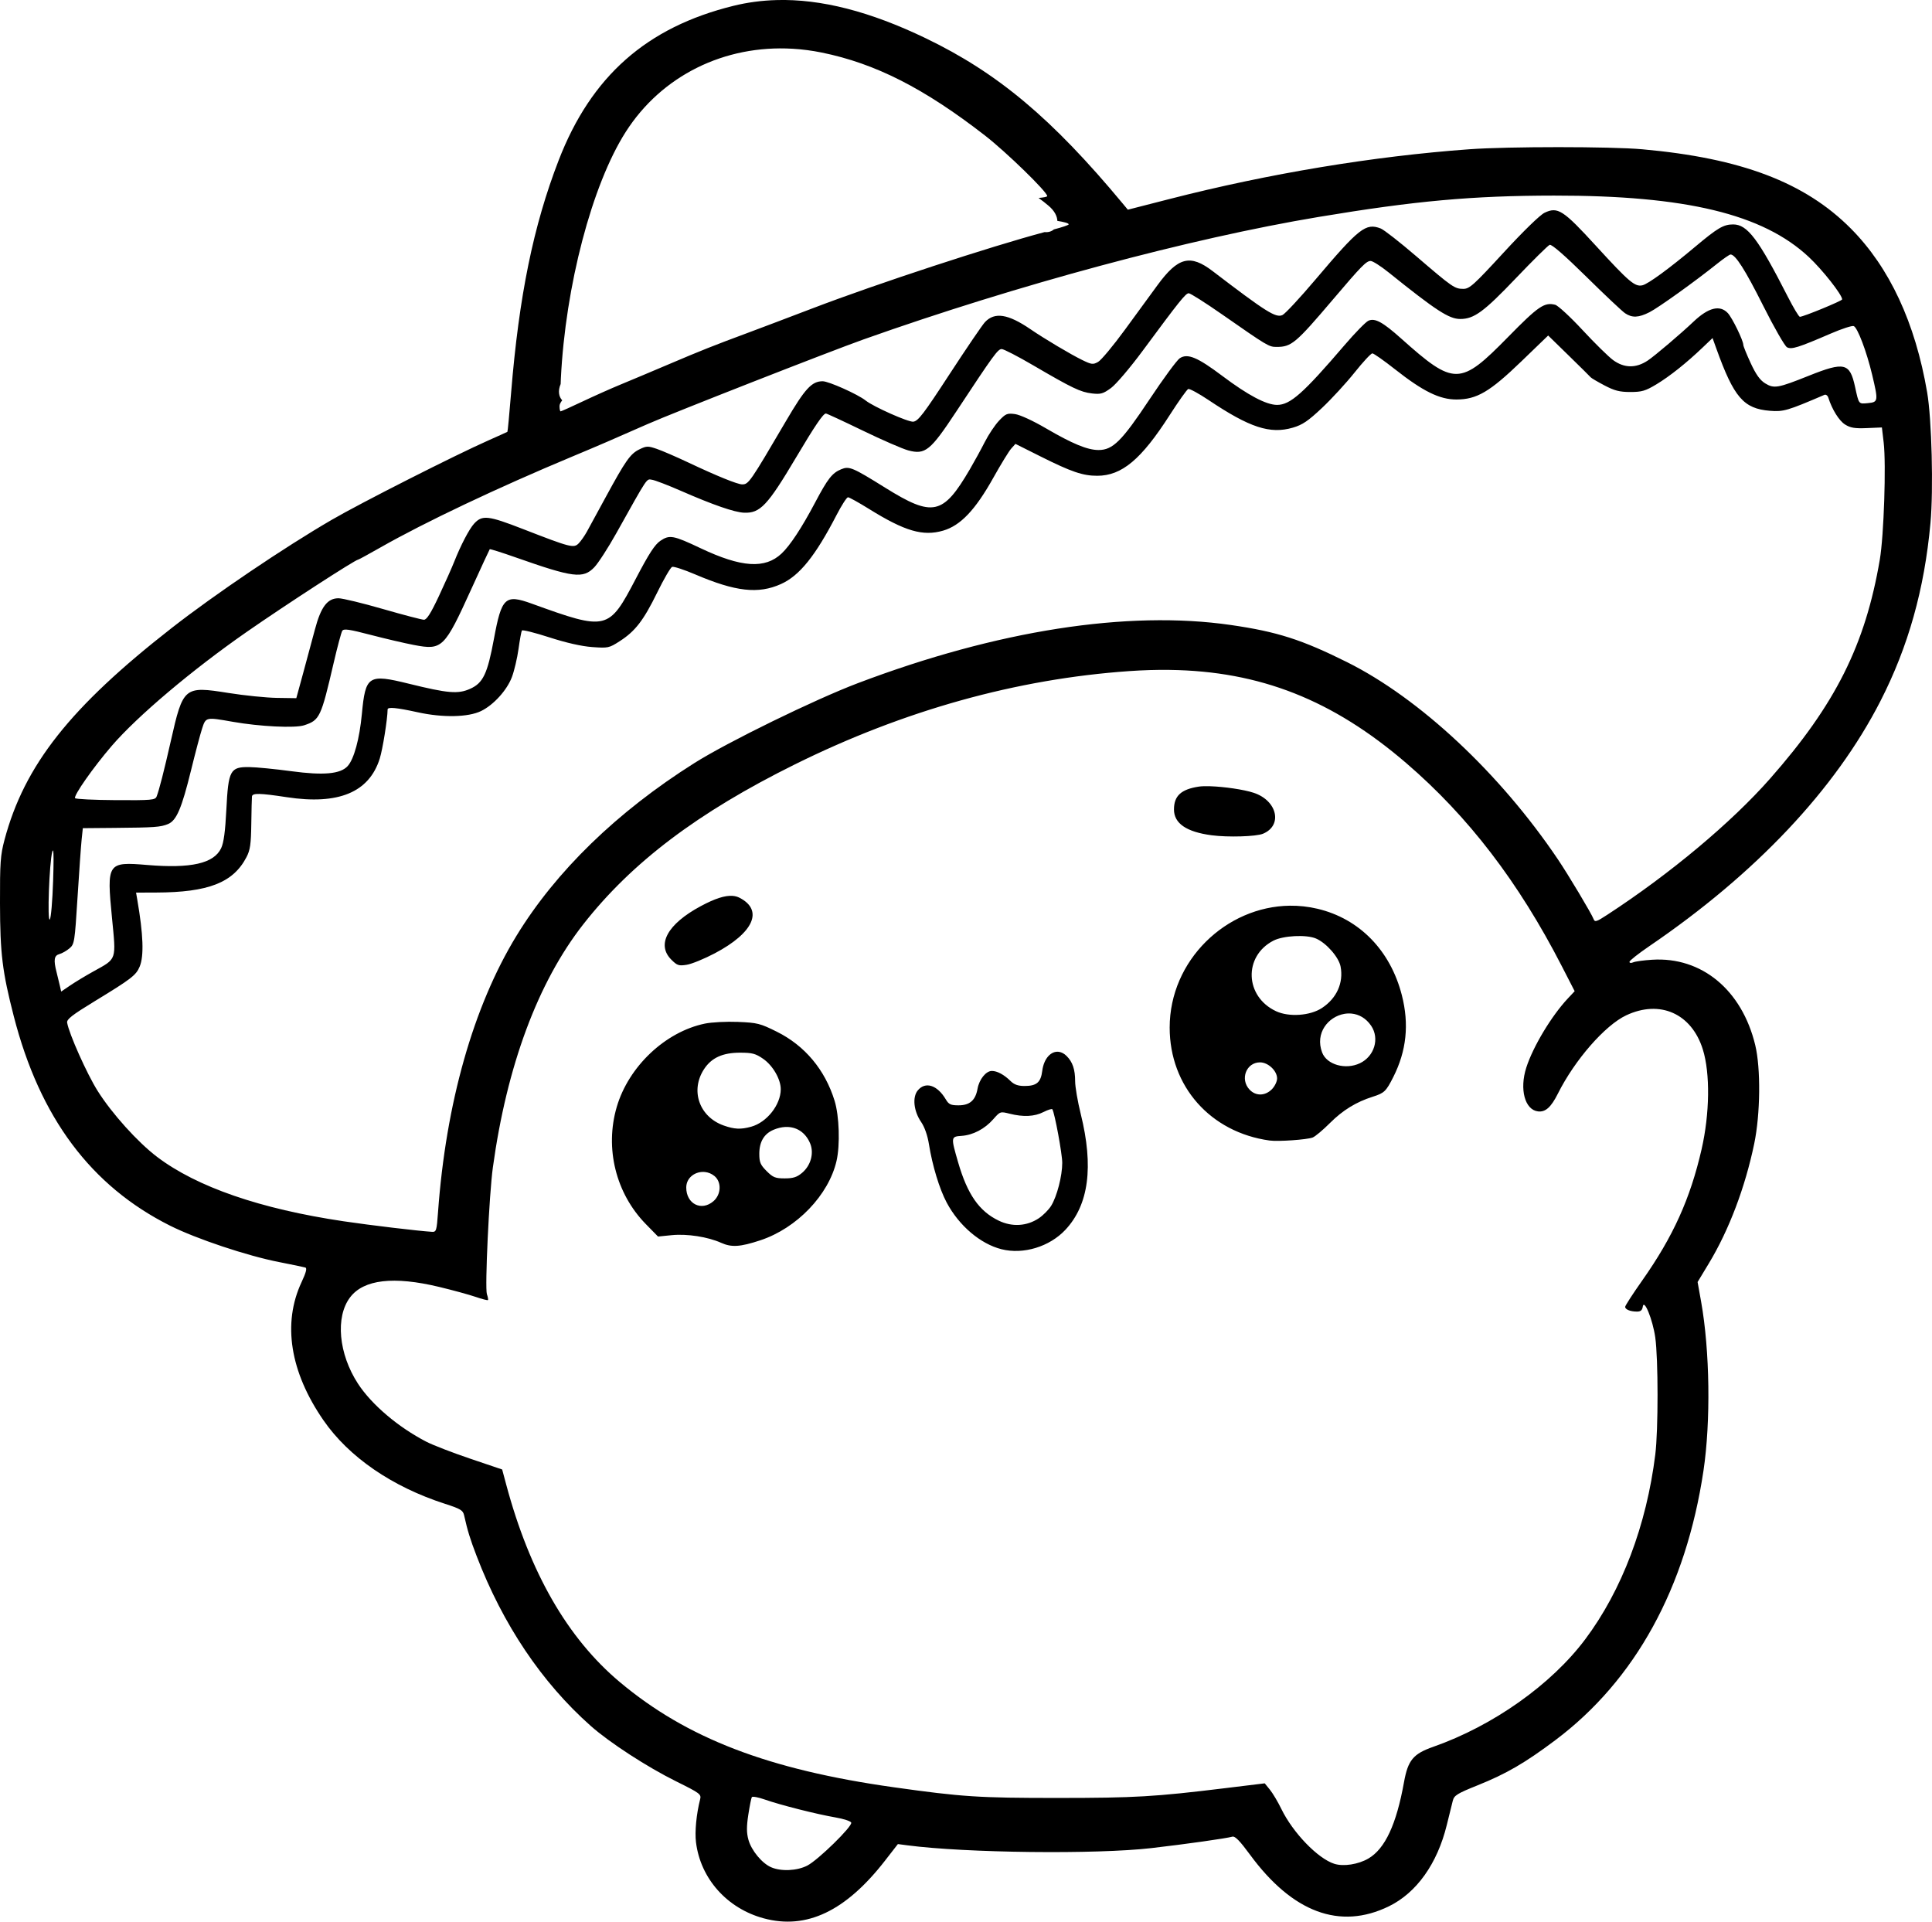 <?xml version="1.0" encoding="UTF-8" standalone="no"?>
<!-- Created with Inkscape (http://www.inkscape.org/) -->

<svg
   width="237.922mm"
   height="236.641mm"
   viewBox="0 0 237.922 236.641"
   version="1.1"
   id="svg1"
   xml:space="preserve"
   xmlns="http://www.w3.org/2000/svg"
   xmlns:svg="http://www.w3.org/2000/svg"><defs
     id="defs1" /><g
     id="layer1"
     transform="translate(-153.683,92.61)"><path
       id="path23"
       style="fill:#000000"
       d="m 249.319,-92.601 c -1.828,0.049 -3.597,0.286 -5.317,0.71 -10.688,2.632 -17.52,8.672 -21.522,19.025 -3.114,8.058 -4.881,16.699 -5.856,28.638 -0.213,2.606 -0.417,4.763 -0.454,4.792 -0.037,0.029 -1.08,0.501 -2.317,1.049 -4.145,1.834 -15.706,7.694 -19.315,9.79 -5.824,3.382 -14.384,9.166 -19.688,13.304 -12.523,9.77 -18.157,16.904 -20.61,26.098 -0.504,1.889 -0.569,2.81 -0.557,7.829 0.015,6.211 0.283,8.398 1.7,13.914 3.203,12.462 9.492,20.889 19.24,25.776 3.242,1.626 9.505,3.717 13.433,4.484 1.601,0.313 3.056,0.617 3.233,0.675 0.225,0.074 0.082,0.619 -0.471,1.801 -2.37,5.065 -1.42,11.051 2.702,17.012 3.131,4.529 8.451,8.183 14.976,10.285 1.902,0.613 2.203,0.794 2.341,1.411 0.432,1.923 0.734,2.905 1.545,5.021 3.23,8.433 8.019,15.564 14.039,20.905 2.32,2.058 6.958,5.071 10.529,6.838 2.938,1.455 3.111,1.584 2.953,2.207 -0.462,1.821 -0.67,3.985 -0.51,5.287 0.551,4.481 3.829,8.158 8.355,9.376 5.259,1.414 10.089,-0.886 14.925,-7.11 l 1.583,-2.038 1.155,0.152 c 7.191,0.947 23.27,1.13 30.066,0.344 4.255,-0.492 9.243,-1.197 9.972,-1.409 0.324,-0.094 0.919,0.514 2.165,2.212 5.232,7.128 11.073,9.304 17.099,6.369 3.414,-1.663 5.968,-5.244 7.137,-10.008 0.303,-1.237 0.637,-2.585 0.742,-2.997 0.167,-0.657 0.537,-0.887 3.046,-1.895 3.557,-1.429 5.853,-2.763 9.606,-5.583 9.822,-7.381 16.066,-18.752 18.221,-33.181 0.903,-6.052 0.781,-14.782 -0.291,-20.787 l -0.435,-2.432 1.385,-2.293 c 2.476,-4.098 4.466,-9.348 5.587,-14.736 0.76,-3.656 0.819,-9.268 0.127,-12.139 -1.637,-6.794 -6.591,-10.9 -12.691,-10.52 -1.031,0.064 -2.082,0.208 -2.337,0.319 -0.267,0.117 -0.463,0.091 -0.463,-0.061 0,-0.145 1.101,-1.014 2.447,-1.931 13.116,-8.933 22.898,-19.306 28.462,-30.183 3.426,-6.696 5.416,-13.778 6.159,-21.919 0.378,-4.146 0.16,-12.777 -0.408,-16.096 -1.467,-8.579 -4.631,-15.373 -9.393,-20.168 -5.647,-5.685 -13.51,-8.675 -25.681,-9.764 -3.902,-0.349 -16.499,-0.351 -21.299,-0.003 -11.814,0.856 -24.691,2.991 -36.905,6.122 l -5.155,1.321 -0.622,-0.748 c -8.714,-10.487 -15.417,-16.11 -24.298,-20.38 -6.839,-3.289 -12.854,-4.835 -18.337,-4.688 z m 1.952,5.991 c 1.194,0.07 2.401,0.226 3.613,0.473 6.596,1.344 12.596,4.393 20.088,10.208 2.615,2.029 7.673,6.948 7.673,7.462 0,0.105 -0.495,0.188 -1.065,0.233 0.423,0.296 0.824,0.621 1.22,0.952 0.752,0.631 1.075,1.303 1.094,1.872 0.761,0.123 1.398,0.275 1.398,0.427 0,0.09 -0.841,0.369 -1.827,0.625 -0.279,0.246 -0.676,0.375 -1.141,0.329 -6.631,1.766 -20.524,6.314 -28.517,9.366 -3.129,1.195 -6.76,2.569 -8.07,3.055 -4.166,1.545 -5.73,2.167 -9.657,3.839 -2.11,0.898 -4.789,2.025 -5.953,2.504 -1.164,0.479 -3.276,1.42 -4.692,2.091 -1.416,0.671 -2.637,1.219 -2.712,1.219 -0.075,0 -0.136,-0.29 -0.136,-0.644 0,-0.206 0.115,-0.438 0.331,-0.716 -0.406,-0.428 -0.561,-1.138 -0.191,-2.006 0.01,-0.222 0.011,-0.368 0.025,-0.66 0.559,-11.406 3.832,-23.865 7.978,-30.369 4.439,-6.964 12.181,-10.746 20.542,-10.259 z m 93.816,18.086 c 16.188,-0.015 25.682,2.274 31.333,7.551 1.695,1.582 4.121,4.663 4.121,5.232 0,0.177 -4.778,2.143 -5.207,2.143 -0.123,0 -0.789,-1.108 -1.479,-2.461 -3.638,-7.136 -4.984,-8.916 -6.738,-8.915 -1.185,0.001 -1.903,0.424 -4.677,2.751 -3.221,2.702 -5.778,4.572 -6.483,4.741 -0.928,0.223 -1.641,-0.381 -5.726,-4.844 -4.052,-4.428 -4.714,-4.856 -6.333,-4.087 -0.561,0.266 -2.614,2.263 -5.052,4.912 -3.681,4.001 -4.196,4.463 -4.959,4.463 -1.064,0 -1.338,-0.19 -5.814,-4.032 -2.009,-1.725 -3.972,-3.258 -4.363,-3.406 -1.844,-0.701 -2.639,-0.076 -8.069,6.337 -1.89,2.232 -3.703,4.18 -4.03,4.328 -0.815,0.371 -2.012,-0.382 -8.588,-5.409 -2.77,-2.117 -4.268,-1.734 -6.812,1.746 -0.761,1.041 -2.558,3.5 -3.993,5.464 -1.435,1.965 -2.92,3.747 -3.299,3.962 -0.63,0.357 -0.797,0.338 -1.958,-0.226 -1.411,-0.686 -4.634,-2.603 -6.375,-3.793 -2.764,-1.889 -4.414,-2.146 -5.608,-0.875 -0.324,0.345 -2.284,3.226 -4.355,6.402 -3.196,4.903 -3.871,5.787 -4.47,5.858 -0.606,0.072 -4.905,-1.839 -5.868,-2.608 -0.952,-0.76 -4.548,-2.371 -5.293,-2.371 -1.34,0 -2.167,0.894 -4.497,4.867 -4.456,7.596 -4.62,7.833 -5.416,7.833 -0.572,0 -3.129,-1.038 -6.588,-2.673 -1.511,-0.714 -3.281,-1.48 -3.933,-1.701 -1.091,-0.371 -1.263,-0.365 -2.145,0.067 -1.109,0.544 -1.685,1.364 -4.147,5.894 -0.988,1.819 -2.026,3.724 -2.307,4.233 -0.28,0.509 -0.732,1.155 -1.004,1.435 -0.608,0.627 -0.987,0.53 -6.827,-1.74 -4.356,-1.694 -5.058,-1.771 -6.065,-0.673 -0.595,0.649 -1.65,2.669 -2.44,4.672 -0.287,0.727 -1.137,2.635 -1.889,4.239 -0.992,2.116 -1.498,2.916 -1.841,2.916 -0.26,0 -2.535,-0.595 -5.054,-1.322 -2.519,-0.727 -4.98,-1.323 -5.467,-1.323 -1.371,-7.04e-4 -2.171,1.06 -2.912,3.861 -0.343,1.296 -0.998,3.725 -1.455,5.399 l -0.832,3.043 -2.381,-0.035 c -1.31,-0.019 -3.998,-0.292 -5.974,-0.606 -5.469,-0.869 -5.586,-0.771 -7.103,5.933 -0.833,3.681 -1.442,6.06 -1.747,6.822 -0.172,0.431 -0.614,0.47 -5.049,0.442 -2.673,-0.017 -4.919,-0.126 -4.991,-0.243 -0.196,-0.318 2.232,-3.78 4.505,-6.425 3.157,-3.673 9.922,-9.386 16.656,-14.065 4.864,-3.379 13.362,-8.889 13.71,-8.889 0.062,0 1.288,-0.67 2.726,-1.488 5.452,-3.105 14.458,-7.373 23.648,-11.208 3.105,-1.295 5.142,-2.174 9.26,-3.993 3.047,-1.346 22.494,-8.968 26.591,-10.423 18.951,-6.728 40.179,-12.439 56.084,-15.09 11.856,-1.976 18.905,-2.614 28.98,-2.623 z m -0.564,6.062 c 0.243,-0.093 1.863,1.317 4.507,3.923 2.27,2.238 4.421,4.265 4.781,4.505 0.873,0.582 1.655,0.55 2.994,-0.124 1.096,-0.552 5.579,-3.764 8.348,-5.981 0.777,-0.622 1.516,-1.132 1.643,-1.132 0.602,0 1.789,1.862 4.018,6.306 1.338,2.668 2.659,4.971 2.934,5.118 0.561,0.3 1.373,0.046 5.403,-1.693 1.346,-0.581 2.612,-0.993 2.813,-0.915 0.473,0.181 1.59,3.132 2.272,6.002 0.77,3.239 0.751,3.364 -0.521,3.485 -1.163,0.111 -1.109,0.181 -1.592,-2.03 -0.64,-2.931 -1.312,-3.09 -5.675,-1.346 -3.83,1.532 -4.295,1.613 -5.388,0.943 -0.636,-0.391 -1.133,-1.086 -1.786,-2.499 -0.498,-1.077 -0.905,-2.082 -0.905,-2.232 0,-0.543 -1.362,-3.34 -1.912,-3.925 -0.974,-1.037 -2.388,-0.684 -4.217,1.053 -1.575,1.496 -4.781,4.219 -5.64,4.791 -1.449,0.965 -2.896,0.947 -4.264,-0.052 -0.568,-0.414 -2.264,-2.081 -3.77,-3.705 -1.506,-1.624 -3.024,-3.024 -3.373,-3.112 -1.329,-0.333 -2.072,0.176 -5.795,3.971 -5.912,6.027 -6.616,6.037 -13.175,0.179 -2.272,-2.029 -3.227,-2.547 -4.028,-2.182 -0.326,0.149 -1.646,1.5 -2.933,3.002 -5.091,5.945 -6.689,7.362 -8.305,7.362 -1.337,0 -3.583,-1.187 -6.749,-3.568 -3.065,-2.304 -4.278,-2.809 -5.239,-2.179 -0.348,0.228 -2.027,2.511 -3.73,5.074 -3.415,5.138 -4.515,6.23 -6.275,6.23 -1.359,0 -3.22,-0.769 -6.497,-2.684 -1.6,-0.935 -3.177,-1.659 -3.796,-1.742 -0.958,-0.128 -1.144,-0.05 -1.966,0.821 -0.499,0.53 -1.286,1.706 -1.747,2.615 -0.461,0.909 -1.291,2.425 -1.845,3.371 -3.305,5.646 -4.553,5.916 -10.428,2.256 -4.025,-2.508 -4.427,-2.676 -5.415,-2.267 -1.111,0.46 -1.649,1.148 -3.216,4.112 -1.64,3.101 -3.07,5.275 -4.125,6.267 -2.035,1.915 -4.947,1.724 -9.965,-0.653 -3.363,-1.593 -3.826,-1.679 -4.952,-0.921 -0.692,0.466 -1.409,1.572 -3.03,4.672 -3.336,6.379 -3.539,6.428 -12.805,3.074 -3.288,-1.19 -3.72,-0.79 -4.667,4.327 -0.802,4.335 -1.338,5.454 -2.955,6.169 -1.475,0.653 -2.708,0.548 -7.509,-0.635 -5.011,-1.235 -5.354,-1.015 -5.801,3.726 -0.288,3.058 -0.967,5.549 -1.746,6.41 -0.887,0.98 -2.968,1.171 -6.938,0.635 -1.992,-0.269 -4.323,-0.498 -5.18,-0.508 -2.355,-0.029 -2.58,0.387 -2.824,5.227 -0.137,2.715 -0.322,4.086 -0.642,4.761 -0.892,1.88 -3.712,2.52 -9.105,2.067 -4.899,-0.412 -4.998,-0.263 -4.341,6.474 0.521,5.346 0.635,5.016 -2.275,6.63 -0.96,0.532 -2.247,1.309 -2.862,1.727 l -1.118,0.76 -0.165,-0.736 c -0.091,-0.405 -0.272,-1.152 -0.403,-1.661 -0.386,-1.507 -0.301,-2.042 0.355,-2.222 0.327,-0.09 0.882,-0.405 1.232,-0.701 0.614,-0.517 0.651,-0.75 0.997,-6.282 0.198,-3.159 0.426,-6.369 0.506,-7.133 l 0.146,-1.389 3.883,-0.033 c 4.973,-0.042 5.689,-0.094 6.617,-0.478 1.035,-0.429 1.677,-1.933 2.83,-6.633 0.517,-2.11 1.124,-4.402 1.348,-5.093 0.472,-1.456 0.448,-1.451 3.804,-0.86 3.328,0.586 7.653,0.796 8.771,0.427 1.923,-0.635 2.076,-0.959 3.642,-7.703 0.456,-1.965 0.93,-3.732 1.052,-3.928 0.181,-0.29 0.834,-0.197 3.499,0.498 1.802,0.47 4.202,1.03 5.334,1.245 3.489,0.663 3.74,0.419 7.086,-6.943 1.191,-2.619 2.2,-4.802 2.244,-4.851 0.044,-0.049 1.488,0.407 3.21,1.013 7.084,2.494 8.287,2.645 9.666,1.211 0.48,-0.499 1.693,-2.374 2.696,-4.167 3.992,-7.136 3.706,-6.707 4.41,-6.61 0.355,0.049 1.956,0.662 3.556,1.362 3.971,1.737 6.603,2.648 7.784,2.694 1.982,0.078 2.885,-0.881 6.395,-6.791 2.321,-3.909 3.349,-5.424 3.679,-5.424 0.11,0 2.15,0.945 4.533,2.1 2.383,1.155 4.905,2.253 5.606,2.441 2.098,0.561 2.726,0.052 5.93,-4.805 4.609,-6.987 5.108,-7.673 5.584,-7.673 0.251,0 2.001,0.904 3.889,2.009 4.798,2.807 5.813,3.293 7.224,3.456 1.081,0.125 1.375,0.041 2.345,-0.667 0.618,-0.451 2.346,-2.483 3.903,-4.589 4.529,-6.127 5.288,-7.075 5.669,-7.081 0.199,-0.003 2.045,1.167 4.101,2.6 5.634,3.927 5.77,4.008 6.724,4.008 1.826,0 2.351,-0.441 6.92,-5.821 3.522,-4.147 4.124,-4.763 4.658,-4.763 0.253,0 1.247,0.633 2.209,1.406 5.855,4.705 7.444,5.738 8.823,5.738 1.703,0 2.898,-0.874 6.846,-5.012 2.084,-2.184 3.96,-4.037 4.169,-4.118 z m -0.186,11.168 2.548,2.487 c 1.401,1.367 2.613,2.567 2.694,2.666 0.081,0.099 0.841,0.545 1.69,0.992 1.242,0.653 1.865,0.812 3.186,0.812 1.411,0 1.861,-0.132 3.199,-0.937 1.648,-0.992 3.707,-2.631 5.712,-4.546 l 1.215,-1.161 0.457,1.272 c 2.168,6.037 3.361,7.425 6.605,7.686 1.669,0.134 2.157,-0.009 6.712,-1.962 0.181,-0.077 0.399,0.08 0.484,0.349 0.464,1.461 1.327,2.844 2.061,3.303 0.662,0.415 1.205,0.504 2.683,0.441 l 1.852,-0.079 0.219,1.852 c 0.316,2.671 0.026,11.479 -0.475,14.42 -1.79,10.507 -5.467,17.844 -13.525,26.987 -4.762,5.404 -12.302,11.709 -20.025,16.745 -1.363,0.889 -1.546,0.945 -1.703,0.526 -0.243,-0.652 -3.098,-5.428 -4.393,-7.349 -7.131,-10.581 -17.023,-19.83 -25.979,-24.288 -5.576,-2.776 -8.593,-3.74 -14.287,-4.565 -12.725,-1.843 -28.792,0.662 -45.943,7.162 -5.326,2.019 -16.018,7.245 -20.136,9.843 -9.519,6.005 -17.047,13.316 -21.909,21.278 -5.301,8.681 -8.682,20.595 -9.654,34.028 -0.165,2.285 -0.215,2.445 -0.744,2.415 -1.571,-0.091 -7.608,-0.81 -10.886,-1.298 -10.266,-1.526 -18.063,-4.218 -22.963,-7.927 -2.385,-1.805 -5.583,-5.355 -7.33,-8.136 -1.321,-2.102 -3.522,-7.03 -3.751,-8.395 -0.07,-0.416 0.61,-0.945 3.399,-2.646 4.525,-2.758 5.087,-3.191 5.534,-4.259 0.543,-1.299 0.448,-3.944 -0.297,-8.251 l -0.148,-0.86 2.459,-0.008 c 6.448,-0.021 9.499,-1.214 11.136,-4.354 0.458,-0.879 0.561,-1.586 0.595,-4.105 0.023,-1.673 0.06,-3.192 0.082,-3.373 0.052,-0.436 0.967,-0.417 4.292,0.09 6.359,0.971 10.134,-0.596 11.443,-4.75 0.364,-1.156 0.958,-4.863 0.97,-6.056 0.003,-0.329 1.087,-0.227 3.719,0.351 3.085,0.678 6.209,0.616 7.793,-0.155 1.541,-0.75 3.194,-2.574 3.8,-4.195 0.289,-0.772 0.654,-2.329 0.811,-3.459 0.157,-1.131 0.344,-2.148 0.414,-2.262 0.07,-0.114 1.588,0.265 3.372,0.841 2.084,0.674 3.972,1.101 5.28,1.197 1.963,0.143 2.085,0.118 3.38,-0.714 1.923,-1.234 2.941,-2.553 4.628,-5.994 0.817,-1.667 1.644,-3.092 1.839,-3.166 0.194,-0.075 1.47,0.342 2.834,0.924 4.982,2.128 7.775,2.444 10.561,1.194 2.287,-1.026 4.243,-3.452 6.857,-8.507 0.621,-1.201 1.254,-2.183 1.407,-2.183 0.153,0 1.327,0.652 2.609,1.449 4.397,2.733 6.62,3.382 9.107,2.659 2.138,-0.622 3.964,-2.543 6.177,-6.502 0.932,-1.667 1.926,-3.29 2.211,-3.606 l 0.517,-0.576 3.081,1.543 c 3.799,1.903 5.221,2.388 6.992,2.385 3.032,-0.006 5.422,-2.009 8.932,-7.486 1.085,-1.692 2.107,-3.131 2.271,-3.197 0.164,-0.066 1.29,0.543 2.502,1.355 5.082,3.403 7.573,4.22 10.381,3.403 1.184,-0.344 1.87,-0.809 3.594,-2.43 1.172,-1.103 2.978,-3.066 4.013,-4.364 1.035,-1.298 2.019,-2.357 2.188,-2.355 0.169,0.003 1.427,0.887 2.794,1.965 3.438,2.71 5.491,3.72 7.554,3.716 2.516,-0.005 4.103,-0.936 8.006,-4.7 z m -46.632,41.179 c 11.162,0.145 20.128,3.719 29.148,11.472 7.657,6.581 13.836,14.646 19.16,25.005 l 1.587,3.089 -0.823,0.875 c -2.026,2.157 -4.301,5.939 -5.135,8.534 -0.856,2.667 -0.178,5.201 1.443,5.393 0.921,0.109 1.606,-0.505 2.456,-2.203 2.069,-4.132 5.795,-8.401 8.405,-9.628 4.161,-1.956 8.056,-0.221 9.438,4.204 0.915,2.93 0.851,7.9 -0.157,12.303 -1.392,6.075 -3.51,10.755 -7.304,16.14 -1.158,1.643 -2.105,3.106 -2.105,3.251 0,0.328 0.641,0.585 1.459,0.585 0.443,0 0.646,-0.171 0.707,-0.595 0.152,-1.058 1.227,1.575 1.539,3.77 0.374,2.628 0.378,11.425 0.005,14.42 -1.083,8.725 -4.122,16.744 -8.624,22.754 -4.188,5.592 -11.354,10.662 -18.725,13.249 -2.466,0.865 -3.109,1.643 -3.596,4.346 -0.937,5.209 -2.333,8.206 -4.384,9.407 -1.242,0.728 -3.067,1.012 -4.198,0.653 -2.027,-0.643 -5.099,-3.825 -6.522,-6.753 -0.424,-0.873 -1.059,-1.941 -1.41,-2.372 l -0.638,-0.785 -4.861,0.593 c -8.712,1.064 -11.082,1.202 -20.603,1.206 -9.751,0.004 -11.786,-0.129 -20.233,-1.317 -15.438,-2.172 -25.483,-6.031 -33.742,-12.966 -6.427,-5.396 -11.073,-13.481 -13.973,-24.312 l -0.496,-1.852 -3.944,-1.335 c -2.169,-0.734 -4.599,-1.673 -5.4,-2.087 -3.456,-1.787 -6.726,-4.562 -8.405,-7.133 -2.399,-3.674 -2.816,-8.232 -0.975,-10.65 1.674,-2.197 5.357,-2.627 10.967,-1.278 1.673,0.402 3.687,0.953 4.475,1.223 0.788,0.271 1.476,0.448 1.529,0.395 0.053,-0.053 -0.005,-0.381 -0.128,-0.728 -0.264,-0.742 0.278,-12.277 0.732,-15.581 1.723,-12.543 5.546,-22.827 11.142,-29.97 5.966,-7.616 14.096,-13.762 26.021,-19.671 13.458,-6.668 27.347,-10.544 41.242,-11.506 1.691,-0.117 3.33,-0.166 4.925,-0.146 z m 5.007,14.326 c -0.57,-0.019 -1.06,-0.006 -1.401,0.046 -2.18,0.333 -3.055,1.139 -3.055,2.815 0,1.714 1.531,2.765 4.63,3.176 2.022,0.268 5.49,0.164 6.337,-0.19 2.447,-1.022 1.755,-4.075 -1.141,-5.037 -1.239,-0.411 -3.661,-0.753 -5.37,-0.81 z M 160.221,12.147 c 0.077,0.199 0.078,1.415 0.003,3.709 -0.08,2.474 -0.264,4.617 -0.409,4.763 -0.329,0.33 -0.062,-6.982 0.304,-8.334 0.042,-0.157 0.076,-0.202 0.102,-0.137 z m 83.691,5.566 c -0.946,-0.075 -2.198,0.334 -3.935,1.266 -4.092,2.196 -5.483,4.726 -3.623,6.587 0.724,0.724 0.917,0.788 1.91,0.629 0.607,-0.097 2.157,-0.732 3.443,-1.41 4.787,-2.524 6.027,-5.3 3.054,-6.837 -0.254,-0.131 -0.535,-0.21 -0.85,-0.235 z m 68.616,1.21 c -7.841,0.09 -14.802,6.723 -14.802,15.009 0,7.231 5.016,12.901 12.303,13.907 1.056,0.146 4.597,-0.101 5.303,-0.369 0.308,-0.117 1.272,-0.925 2.141,-1.794 1.568,-1.568 3.221,-2.583 5.256,-3.228 1.43,-0.453 1.641,-0.655 2.538,-2.431 1.626,-3.22 1.967,-6.491 1.051,-10.074 -1.41,-5.513 -5.232,-9.427 -10.393,-10.644 -1.138,-0.268 -2.277,-0.389 -3.397,-0.376 z m 0.602,3.747 c 1.011,-0.051 2.018,0.039 2.61,0.292 1.278,0.546 2.818,2.303 3.035,3.462 0.375,2 -0.475,3.891 -2.29,5.092 -1.455,0.963 -4.064,1.146 -5.664,0.398 -3.845,-1.798 -4.03,-6.769 -0.322,-8.686 0.606,-0.313 1.621,-0.506 2.631,-0.558 z m 6.996,9.537 c 0.893,0.087 1.77,0.551 2.417,1.509 1.055,1.564 0.392,3.761 -1.391,4.607 -1.768,0.839 -4.077,0.185 -4.648,-1.317 -0.917,-2.413 0.773,-4.426 2.731,-4.764 0.294,-0.051 0.593,-0.064 0.891,-0.035 z m -75.563,1.025 c -1.412,-0.057 -3.246,0.038 -4.075,0.21 -4.875,1.012 -9.39,5.278 -10.851,10.253 -1.496,5.094 -0.118,10.656 3.574,14.43 l 1.506,1.539 1.672,-0.168 c 1.908,-0.192 4.46,0.202 6.107,0.944 1.28,0.576 2.342,0.506 4.826,-0.315 4.482,-1.483 8.41,-5.575 9.377,-9.769 0.454,-1.968 0.339,-5.548 -0.239,-7.416 -1.18,-3.819 -3.663,-6.785 -7.117,-8.502 -2.051,-1.02 -2.4,-1.108 -4.78,-1.204 z m 39.537,3.687 c -0.951,-0.141 -1.868,0.78 -2.065,2.344 -0.179,1.421 -0.696,1.861 -2.183,1.861 -0.804,0 -1.276,-0.169 -1.735,-0.622 -0.784,-0.773 -1.633,-1.23 -2.288,-1.23 -0.726,0 -1.558,1.036 -1.765,2.198 -0.254,1.422 -0.96,2.036 -2.342,2.036 -0.959,0 -1.2,-0.113 -1.567,-0.735 -1.049,-1.776 -2.528,-2.241 -3.462,-1.087 -0.674,0.833 -0.484,2.555 0.429,3.879 0.418,0.607 0.786,1.648 0.954,2.706 0.425,2.665 1.297,5.535 2.192,7.215 1.518,2.849 4.153,5.09 6.75,5.742 2.695,0.677 5.915,-0.304 7.874,-2.399 2.874,-3.072 3.493,-7.767 1.882,-14.262 -0.379,-1.528 -0.689,-3.336 -0.689,-4.018 -4.1e-4,-1.463 -0.307,-2.374 -1.049,-3.115 -0.299,-0.299 -0.619,-0.464 -0.936,-0.512 z m -39.268,0.104 c 1.486,0 1.903,0.111 2.835,0.757 1.197,0.83 2.173,2.525 2.164,3.758 -0.014,1.917 -1.715,4.067 -3.641,4.601 -1.279,0.355 -2.064,0.32 -3.389,-0.15 -3.018,-1.071 -4.143,-4.33 -2.403,-6.96 0.919,-1.388 2.285,-2.007 4.434,-2.007 z m 64.018,1.191 c 1.004,0 2.105,1.038 2.105,1.984 0,0.377 -0.292,0.978 -0.65,1.335 -0.833,0.833 -1.981,0.849 -2.744,0.037 -1.201,-1.278 -0.403,-3.356 1.289,-3.356 z m -25.57,5.783 c 0.292,0.482 1.216,5.491 1.216,6.593 0,1.613 -0.65,4.131 -1.365,5.288 -0.304,0.491 -0.995,1.186 -1.536,1.544 -1.469,0.972 -3.263,1.08 -4.904,0.294 -2.425,-1.161 -3.871,-3.237 -5.022,-7.209 -0.897,-3.096 -0.89,-3.149 0.42,-3.239 1.421,-0.098 2.862,-0.853 3.916,-2.054 0.84,-0.957 0.865,-0.965 2.011,-0.677 1.696,0.427 3.064,0.359 4.178,-0.209 0.541,-0.276 1.03,-0.425 1.087,-0.331 z m -32.906,2.176 c 1.359,-0.072 2.5,0.644 3.074,2.017 0.503,1.204 0.088,2.723 -0.991,3.631 -0.634,0.534 -1.096,0.681 -2.138,0.681 -1.159,0 -1.445,-0.115 -2.229,-0.9 -0.764,-0.764 -0.9,-1.084 -0.9,-2.126 0,-1.483 0.59,-2.472 1.765,-2.964 0.488,-0.204 0.966,-0.315 1.419,-0.34 z m -9.836,5.55 c 0.389,0.049 0.777,0.203 1.119,0.481 0.905,0.733 0.847,2.282 -0.118,3.111 -1.482,1.274 -3.346,0.334 -3.346,-1.687 0,-1.254 1.177,-2.052 2.344,-1.905 z m 6.252,76.971 c 0.288,0.053 0.667,0.157 1.068,0.298 1.92,0.675 6.41,1.811 8.708,2.205 1.009,0.173 1.883,0.46 1.943,0.639 0.156,0.468 -4.101,4.628 -5.421,5.298 -1.273,0.646 -3.217,0.733 -4.447,0.197 -1.132,-0.493 -2.434,-2.075 -2.795,-3.398 -0.232,-0.848 -0.235,-1.61 -0.01,-3.072 0.164,-1.069 0.358,-2.043 0.432,-2.162 0.037,-0.06 0.235,-0.057 0.523,-0.003 z" /></g></svg>
